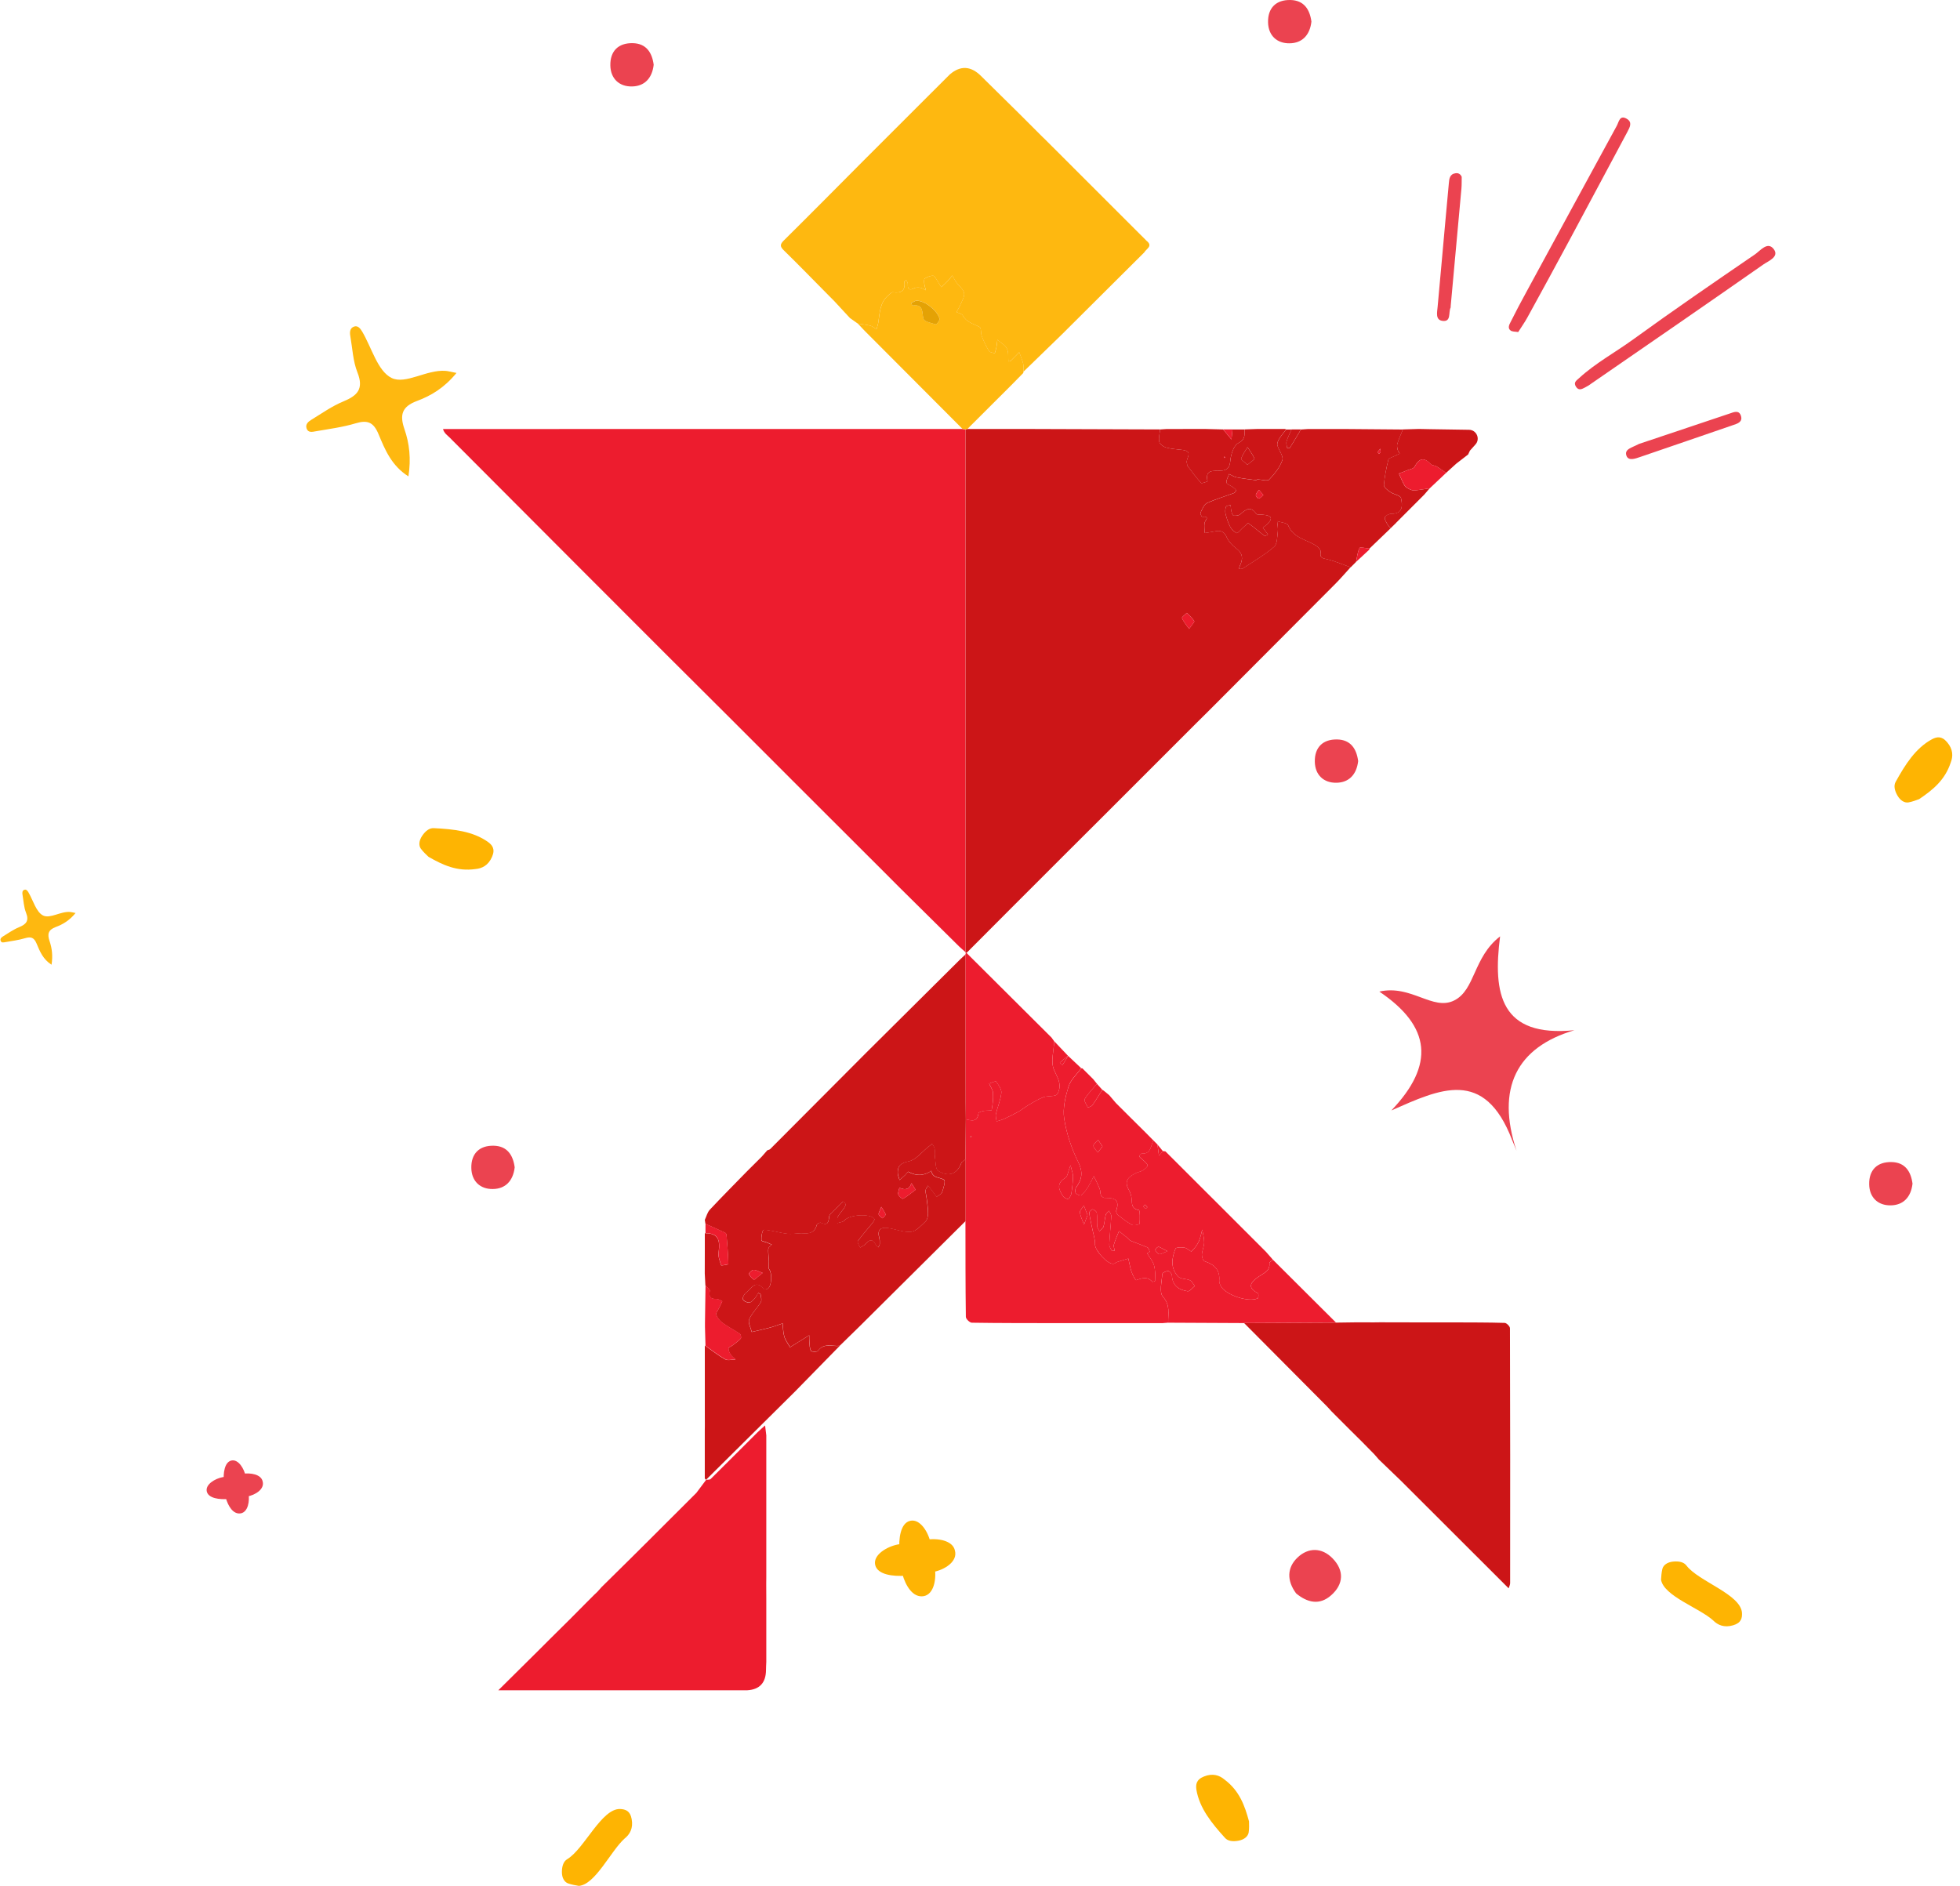 <svg width="239" height="230" viewBox="0 0 239 230" fill="none" xmlns="http://www.w3.org/2000/svg">
<g clip-path="url(#clip0_1174_48799)">
<path d="M184.386 139.036C180.987 130.17 175.555 132.833 169.66 135.429C174.969 129.868 174.506 125.184 168.192 120.932C172.083 120.055 174.702 123.311 177.311 122.02C179.909 120.736 179.622 116.743 182.919 114.199C182.02 121.206 182.957 126.542 191.981 125.644C184.924 127.721 182.406 132.724 184.924 140.344L184.386 139.032V139.036Z" fill="#EB4350"/>
<path d="M62.761 142.365C62.571 144.025 61.623 144.993 60.099 145.011C58.561 145.035 57.504 144.067 57.473 142.45C57.437 140.688 58.459 139.692 60.204 139.73C61.844 139.766 62.56 140.867 62.761 142.365Z" fill="#EB4350"/>
<path d="M159.913 2.636C159.723 4.296 158.775 5.264 157.251 5.281C155.713 5.306 154.657 4.338 154.625 2.72C154.59 0.959 155.612 -0.037 157.357 0.001C158.996 0.036 159.713 1.138 159.913 2.636Z" fill="#EB4350"/>
<path d="M165.612 92.818C165.425 94.477 164.474 95.446 162.953 95.463C161.416 95.488 160.359 94.519 160.327 92.902C160.292 91.141 161.314 90.144 163.059 90.183C164.699 90.218 165.415 91.32 165.612 92.818Z" fill="#EB4350"/>
<path d="M233.21 144.358C233.024 146.018 232.072 146.986 230.549 147.003C229.011 147.028 227.954 146.06 227.926 144.442C227.891 142.681 228.912 141.685 230.657 141.723C232.297 141.758 233.013 142.86 233.21 144.358Z" fill="#EB4350"/>
<path d="M109.679 189.172C109.566 187.705 109.777 185.744 110.999 185.474C112.221 185.203 113.232 186.905 113.492 188.249C113.738 189.729 113.232 190.74 112.01 190.996C110.788 191.266 109.939 190.515 109.689 189.161L109.675 189.172H109.679Z" fill="#FEB404"/>
<path d="M110.036 191.996C109.923 190.529 110.295 189.505 111.517 189.249C112.739 188.978 113.589 189.729 113.972 191.098C114.218 192.578 113.887 194.403 112.666 194.659C111.31 194.918 110.422 193.364 110.039 191.996H110.036Z" fill="#FEB404"/>
<path d="M113.774 191.722C112.306 191.835 111.281 191.463 111.024 190.242C110.754 189.021 111.505 188.172 112.875 187.789C114.357 187.544 116.182 187.877 116.439 189.094C116.821 190.463 115.133 191.473 113.774 191.719V191.722Z" fill="#FEB404"/>
<path d="M110.419 192.168C108.951 192.28 106.988 192.07 106.718 190.849C106.448 189.628 108.147 188.618 109.495 188.358C110.974 188.112 111.988 188.618 112.245 189.839C112.529 190.923 111.774 191.775 110.408 192.158L110.422 192.172L110.419 192.168Z" fill="#FEB404"/>
<path d="M234.004 97.467C233.653 97.593 233.186 97.779 232.705 97.863C232.252 97.933 231.736 97.656 231.374 97.028C231.013 96.4 230.9 95.811 231.153 95.355C232.322 93.239 233.586 91.236 235.588 90.155C236.153 89.864 236.754 89.72 237.424 90.513C238.169 91.376 238.165 92.246 237.87 92.993C237.168 95.141 235.679 96.341 234.004 97.47V97.467Z" fill="#FEB402"/>
<path d="M158.051 194.333C156.893 192.768 156.931 191.182 158.216 189.958C159.512 188.716 161.183 188.702 162.497 190.06C163.929 191.533 163.848 193.2 162.328 194.55C160.902 195.82 159.414 195.452 158.051 194.333Z" fill="#EB4350"/>
<path d="M152.304 222.138C152.311 222.51 152.336 223.011 152.259 223.495C152.178 223.948 151.75 224.348 151.037 224.485C150.324 224.622 149.727 224.541 149.38 224.151C147.754 222.362 146.265 220.52 145.889 218.278C145.798 217.65 145.854 217.033 146.823 216.654C147.884 216.229 148.705 216.514 149.316 217.033C151.125 218.391 151.778 220.187 152.304 222.138Z" fill="#FEB402"/>
<path d="M70.572 229.997C70.207 229.93 69.708 229.856 69.248 229.688C68.82 229.519 68.511 229.021 68.518 228.299C68.521 227.576 68.718 227.007 69.167 226.741C71.242 225.499 73.342 220.552 75.618 220.622C76.253 220.654 76.846 220.832 77.025 221.853C77.236 222.976 76.794 223.723 76.165 224.222C74.48 225.727 72.587 229.863 70.572 230V229.997Z" fill="#FEB402"/>
<path d="M202.544 192.67C202.572 192.301 202.593 191.796 202.712 191.322C202.832 190.88 203.299 190.519 204.019 190.449C204.738 190.375 205.325 190.512 205.641 190.929C207.098 192.859 212.242 194.42 212.414 196.687C212.449 197.322 212.337 197.929 211.336 198.217C210.244 198.543 209.451 198.185 208.889 197.613C207.214 196.097 202.895 194.659 202.547 192.67H202.544Z" fill="#FEB402"/>
<path d="M52.244 104.491C51.977 104.231 51.605 103.895 51.313 103.498C51.05 103.123 51.071 102.537 51.478 101.937C51.882 101.337 52.363 100.972 52.886 101C55.302 101.116 57.658 101.368 59.512 102.688C60.021 103.067 60.418 103.544 60 104.494C59.551 105.544 58.768 105.922 57.967 105.989C55.727 106.305 53.996 105.498 52.244 104.491Z" fill="#FEB402"/>
<path d="M9.217 111.347C8.462 112.269 7.655 112.739 6.805 113.055C5.885 113.399 5.748 113.904 6.043 114.774C6.345 115.652 6.454 116.578 6.285 117.655C5.249 117.002 4.856 116.023 4.466 115.087C4.164 114.357 3.799 114.199 3.072 114.417C2.279 114.655 1.447 114.76 0.629 114.904C0.432 114.939 0.165 115.013 0.074 114.722C-0.007 114.459 0.197 114.304 0.376 114.195C1.011 113.806 1.633 113.364 2.318 113.083C3.178 112.729 3.578 112.322 3.174 111.312C2.9 110.627 2.872 109.838 2.742 109.098C2.704 108.87 2.714 108.617 2.95 108.526C3.188 108.428 3.346 108.624 3.462 108.82C4.042 109.803 4.407 111.234 5.253 111.652C6.106 112.073 7.384 111.133 8.543 111.22C8.701 111.231 8.856 111.28 9.214 111.35L9.217 111.347Z" fill="#FEB810"/>
<path d="M27.289 180.717C27.212 179.689 27.36 178.317 28.216 178.124C29.073 177.935 29.782 179.127 29.962 180.068C30.134 181.106 29.779 181.811 28.926 181.994C28.069 182.183 27.472 181.657 27.3 180.706L27.289 180.713V180.717Z" fill="#EB4350"/>
<path d="M27.538 182.696C27.461 181.668 27.721 180.952 28.578 180.77C29.434 180.58 30.031 181.106 30.298 182.064C30.47 183.103 30.238 184.38 29.382 184.562C28.43 184.745 27.809 183.653 27.538 182.696Z" fill="#EB4350"/>
<path d="M30.158 182.506C29.13 182.583 28.413 182.324 28.231 181.471C28.041 180.615 28.568 180.018 29.526 179.752C30.566 179.58 31.844 179.811 32.026 180.668C32.293 181.625 31.11 182.334 30.158 182.509V182.506Z" fill="#EB4350"/>
<path d="M27.809 182.818C26.78 182.895 25.407 182.748 25.214 181.892C25.025 181.036 26.219 180.327 27.16 180.148C28.195 179.976 28.905 180.331 29.087 181.183C29.287 181.944 28.761 182.541 27.799 182.807L27.806 182.818H27.809Z" fill="#EB4350"/>
<path d="M185.116 40.496C184.758 40.433 184.4 40.468 184.189 40.3C183.821 40.023 184.031 39.594 184.189 39.296C184.818 38.033 185.478 36.788 186.156 35.549C189.814 28.816 193.47 22.084 197.146 15.347C197.406 14.877 197.49 13.979 198.361 14.484C199.073 14.895 198.757 15.491 198.448 16.07C196.092 20.452 193.771 24.848 191.412 29.223C189.698 32.413 187.971 35.584 186.229 38.752C185.906 39.338 185.513 39.886 185.127 40.496H185.116Z" fill="#EB4350"/>
<path d="M193.783 46.962C193.829 46.938 193.572 47.102 193.295 47.246C192.912 47.443 192.505 47.688 192.171 47.159C191.845 46.639 192.21 46.425 192.551 46.117C194.559 44.275 196.957 42.983 199.148 41.394C204.029 37.854 208.997 34.444 213.98 31.037C214.64 30.588 215.539 29.385 216.29 30.385C216.996 31.325 215.63 31.83 215.023 32.255C208.067 37.121 201.072 41.931 193.79 46.955H193.783V46.962Z" fill="#EB4350"/>
<path d="M178.238 21.572C178.228 22.052 178.249 22.543 178.203 23.02C177.775 27.799 177.336 32.571 176.894 37.346C176.894 37.405 176.904 37.475 176.88 37.528C176.599 38.111 176.999 39.307 175.861 39.128C175.005 38.991 175.247 38.072 175.303 37.409C175.472 35.511 175.651 33.62 175.819 31.722C176.104 28.602 176.374 25.48 176.669 22.364C176.718 21.814 176.767 21.217 177.508 21.126C177.845 21.084 178.101 21.238 178.238 21.568H178.231L178.238 21.572Z" fill="#EB4350"/>
<path d="M199.837 54.148C203.334 52.972 207.119 51.702 210.908 50.436C211.413 50.267 212.07 49.952 212.298 50.748C212.512 51.481 211.835 51.674 211.329 51.843C207.551 53.155 203.762 54.435 199.984 55.737C199.391 55.944 198.573 56.235 198.334 55.597C198.025 54.758 198.998 54.607 199.84 54.148H199.837Z" fill="#EB4350"/>
<path d="M68.192 52.32C74.625 52.32 81.057 52.32 87.49 52.32C87.764 52.32 88.038 52.32 88.308 52.32C88.417 52.32 88.526 52.32 88.635 52.32C89.453 52.32 90.271 52.32 91.085 52.32C91.63 52.32 92.177 52.32 92.722 52.32C94.846 52.32 96.974 52.32 99.098 52.32C99.263 52.32 99.425 52.32 99.59 52.32C100.243 52.32 100.896 52.32 101.552 52.32C106.826 52.32 112.097 52.32 117.371 52.32C117.49 52.334 117.613 52.352 117.732 52.366C117.732 73.617 117.732 94.871 117.736 116.122C117.476 115.89 117.202 115.673 116.953 115.427C114.541 113.045 112.132 110.656 109.72 108.27C109.003 107.554 108.29 106.835 107.574 106.119C103.922 102.47 100.267 98.825 96.616 95.176C95.043 93.601 93.469 92.026 91.896 90.45C90.748 89.303 89.597 88.152 88.448 87.005C85.987 84.553 83.522 82.097 81.061 79.644C77.476 76.058 73.891 72.469 70.309 68.884C65.144 63.702 59.979 58.516 54.807 53.341C54.526 53.06 54.175 52.85 54.02 52.327H67.704C67.869 52.327 68.03 52.327 68.195 52.327L68.192 52.32Z" fill="#ED1C2E"/>
<path d="M127.213 16.779C128.021 17.586 128.828 18.389 129.636 19.196C130.071 19.631 130.507 20.07 130.942 20.505C133.899 23.459 136.852 26.41 139.808 29.364C140.633 30.02 139.77 30.343 139.527 30.785C136.413 33.886 133.295 36.991 130.18 40.093C129.963 40.31 129.745 40.528 129.527 40.745C127.947 42.279 126.371 43.808 124.791 45.342C124.787 45.015 124.84 44.675 124.766 44.366C124.65 43.886 124.45 43.429 124.285 42.963C123.934 43.317 123.586 43.672 123.232 44.022C123.2 44.05 123.137 44.047 122.958 44.089C122.909 43.542 123 42.945 122.775 42.507C122.55 42.068 122.017 41.791 121.616 41.44C121.581 41.742 121.557 42.047 121.5 42.345C121.451 42.598 121.367 42.844 121.297 43.093C121.055 43.005 120.7 42.987 120.595 42.816C120.25 42.251 119.963 41.644 119.72 41.026C119.573 40.654 119.675 40.002 119.45 39.882C118.709 39.486 117.852 39.321 117.396 38.472C117.28 38.258 116.89 38.195 116.627 38.062C116.788 37.767 116.974 37.483 117.101 37.174C117.294 36.7 117.645 36.17 117.557 35.735C117.463 35.262 116.936 34.883 116.62 34.444C116.43 34.181 116.286 33.883 116.121 33.602C115.911 33.851 115.714 34.111 115.489 34.346C115.264 34.585 115.012 34.799 114.769 35.023C114.615 34.767 114.471 34.504 114.302 34.258C114.144 34.027 113.972 33.637 113.793 33.63C113.453 33.616 113.073 33.781 112.768 33.967C112.659 34.034 112.68 34.374 112.701 34.585C112.733 34.862 112.828 35.132 112.894 35.402C112.666 35.293 112.445 35.139 112.203 35.09C111.978 35.044 111.694 35.048 111.497 35.146C110.861 35.476 110.665 35.265 110.693 34.613C110.7 34.462 110.563 34.304 110.493 34.15C110.415 34.22 110.268 34.297 110.275 34.353C110.419 35.458 109.899 35.795 108.87 35.644C108.716 35.623 108.512 35.865 108.347 35.998C107.294 36.848 107.283 38.09 107.104 39.272C107.059 39.577 106.953 39.872 106.873 40.17C106.634 40.019 106.413 39.798 106.149 39.728C105.647 39.595 105.12 39.549 104.601 39.465C104.281 39.24 103.962 39.012 103.642 38.788C102.996 38.09 102.347 37.388 101.701 36.69C101.483 36.469 101.262 36.251 101.044 36.03C99.229 34.195 97.431 32.346 95.587 30.539C95.11 30.073 95.082 29.82 95.573 29.332C98.856 26.084 102.104 22.796 105.363 19.523C107.477 17.411 109.59 15.299 111.704 13.186C111.925 12.965 112.143 12.748 112.364 12.527C113.073 11.818 113.779 11.113 114.489 10.404C114.934 9.959 115.38 9.516 115.826 9.071C117.118 7.965 118.387 8.032 119.632 9.274C121.17 10.804 122.719 12.32 124.264 13.842C125.071 14.649 125.876 15.453 126.683 16.26C126.859 16.435 127.031 16.611 127.206 16.782L127.213 16.779Z" fill="#FEB810"/>
<path d="M117.74 116.115C117.74 94.864 117.74 73.609 117.736 52.358C117.813 52.344 117.887 52.33 117.964 52.316C119.636 52.316 121.311 52.316 122.982 52.316C123.474 52.316 123.969 52.316 124.46 52.316C130.127 52.334 135.798 52.352 141.465 52.373C141.416 52.881 141.255 53.418 141.363 53.888C141.43 54.179 141.883 54.495 142.224 54.586C142.88 54.765 143.576 54.79 144.253 54.881C145.591 55.064 144.524 55.972 144.734 56.495C144.773 56.593 144.741 56.734 144.797 56.807C145.335 57.52 145.865 58.242 146.462 58.898C146.55 58.997 147.248 58.709 147.248 58.695C146.918 57.26 147.933 57.435 148.769 57.407C149.545 57.383 149.941 57.137 150.022 56.211C150.089 55.435 150.433 54.323 150.998 54.036C151.887 53.583 151.753 53.029 151.767 52.369C152.312 52.352 152.856 52.334 153.4 52.316C153.892 52.316 154.383 52.316 154.875 52.316C155.201 52.316 155.528 52.316 155.851 52.316C156.125 52.316 156.399 52.316 156.673 52.316L156.834 52.369C156.546 52.748 156.23 53.109 155.981 53.513C155.84 53.741 155.7 54.074 155.763 54.306C155.932 54.93 156.532 55.635 156.371 56.102C156.065 56.986 155.422 57.797 154.759 58.484C154.538 58.712 153.835 58.477 153.354 58.463C153.281 58.463 153.203 58.565 153.137 58.554C152.35 58.453 151.564 58.361 150.788 58.211C150.472 58.148 150.18 57.947 149.878 57.807C149.755 58.154 149.513 58.516 149.555 58.842C149.58 59.046 150.036 59.193 150.289 59.376C150.447 59.491 150.623 59.607 150.724 59.768C150.756 59.818 150.595 60.074 150.475 60.119C149.373 60.537 148.231 60.86 147.168 61.358C146.802 61.53 146.599 62.098 146.388 62.519C146.332 62.631 146.528 63.024 146.588 63.021C147.613 62.94 146.946 63.417 146.883 63.768C146.813 64.165 146.89 64.586 146.904 64.996C147.206 64.951 147.512 64.919 147.81 64.856C148.523 64.712 149.162 64.558 149.566 65.484C149.804 66.031 150.278 66.529 150.767 66.898C151.567 67.501 151.585 68.164 151.198 68.968C151.135 69.097 151.114 69.245 151.076 69.385C151.23 69.371 151.423 69.406 151.536 69.329C152.831 68.473 154.187 67.687 155.359 66.684C155.76 66.34 155.731 65.452 155.816 64.803C155.868 64.396 155.763 63.968 155.728 63.551C156.191 63.712 156.946 63.754 157.069 64.052C157.708 65.631 159.302 65.782 160.475 66.547C160.735 66.715 161.086 67.098 161.044 67.308C160.883 68.098 161.318 68.076 161.88 68.213C162.838 68.448 163.755 68.852 164.689 69.182C164.067 69.859 163.47 70.561 162.824 71.21C157.926 76.135 153.017 81.051 148.112 85.97C147.729 86.352 147.343 86.738 146.96 87.121C146.578 87.499 146.195 87.878 145.812 88.257C142.062 92.008 138.316 95.755 134.566 99.506C132.919 101.148 131.269 102.793 129.622 104.435C128.965 105.091 128.312 105.747 127.655 106.403C127.276 106.782 126.901 107.161 126.521 107.54C125.605 108.456 124.688 109.371 123.769 110.287C121.799 112.262 119.829 114.241 117.859 116.216C117.827 116.224 117.796 116.22 117.764 116.216C117.726 116.188 117.712 116.15 117.729 116.104L117.74 116.115ZM152.108 56.684C152.505 56.344 153.007 56.025 152.968 55.93C152.761 55.432 152.417 54.993 152.122 54.534C151.848 54.997 151.518 55.439 151.342 55.937C151.3 56.056 151.764 56.358 152.111 56.684H152.108ZM144.994 76.7C145.331 76.206 145.686 75.851 145.623 75.746C145.394 75.367 145.026 75.073 144.713 74.746C144.506 74.96 144.092 75.251 144.134 75.374C144.278 75.774 144.594 76.115 144.994 76.7Z" fill="#CC1517"/>
<path d="M164.692 69.192C163.758 68.859 162.841 68.455 161.883 68.224C161.324 68.087 160.889 68.105 161.047 67.319C161.089 67.108 160.738 66.726 160.478 66.557C159.302 65.789 157.711 65.642 157.072 64.063C156.953 63.765 156.194 63.722 155.731 63.561C155.766 63.979 155.871 64.407 155.819 64.814C155.734 65.463 155.762 66.354 155.362 66.694C154.189 67.698 152.834 68.484 151.538 69.34C151.422 69.417 151.233 69.378 151.078 69.396C151.117 69.255 151.138 69.105 151.201 68.978C151.587 68.175 151.57 67.512 150.769 66.908C150.285 66.543 149.807 66.042 149.569 65.494C149.165 64.568 148.526 64.722 147.813 64.866C147.514 64.926 147.209 64.961 146.907 65.007C146.893 64.596 146.812 64.175 146.886 63.779C146.949 63.428 147.616 62.951 146.591 63.031C146.531 63.035 146.335 62.642 146.391 62.53C146.602 62.109 146.802 61.54 147.17 61.368C148.231 60.87 149.375 60.544 150.478 60.13C150.594 60.084 150.755 59.828 150.727 59.779C150.625 59.621 150.45 59.502 150.292 59.386C150.039 59.204 149.583 59.056 149.558 58.853C149.516 58.526 149.758 58.165 149.881 57.818C150.183 57.955 150.471 58.158 150.79 58.221C151.566 58.372 152.356 58.463 153.139 58.565C153.206 58.575 153.287 58.47 153.357 58.474C153.838 58.484 154.54 58.723 154.762 58.495C155.422 57.804 156.068 56.997 156.373 56.113C156.535 55.642 155.934 54.937 155.766 54.316C155.703 54.085 155.843 53.755 155.984 53.523C156.229 53.12 156.549 52.758 156.837 52.38C157.055 52.38 157.272 52.38 157.49 52.38C157.283 52.853 157.04 53.316 156.889 53.807C156.816 54.05 156.897 54.344 156.942 54.607C156.949 54.642 157.241 54.692 157.265 54.653C157.736 53.902 158.182 53.141 158.635 52.383C158.908 52.365 159.182 52.348 159.453 52.327C160.759 52.327 162.069 52.327 163.375 52.327C163.701 52.327 164.028 52.327 164.354 52.327C166.591 52.344 168.824 52.362 171.061 52.383C170.836 52.955 170.587 53.516 170.394 54.099C170.324 54.309 170.359 54.576 170.411 54.8C170.453 54.986 170.587 55.151 170.678 55.327C170.475 55.425 170.264 55.516 170.064 55.621C169.797 55.762 169.347 55.867 169.298 56.067C169.045 57.081 168.835 58.116 168.754 59.158C168.733 59.425 169.196 59.789 169.512 60.007C169.937 60.302 170.762 60.425 170.836 60.747C171.033 61.628 171.114 62.677 169.642 62.67C169.372 62.67 168.961 62.88 168.873 63.094C168.793 63.301 169.024 63.656 169.165 63.922C169.263 64.108 169.439 64.256 169.583 64.417C168.715 65.249 167.852 66.08 166.984 66.912C166.567 66.873 165.85 66.687 165.784 66.824C165.527 67.336 165.482 67.954 165.355 68.533L164.692 69.196V69.192ZM152.174 63.786C152.476 64.003 152.683 64.144 152.873 64.294C153.322 64.649 153.754 65.024 154.217 65.357C154.277 65.4 154.477 65.245 154.611 65.182C154.523 65.066 154.435 64.951 154.347 64.835C154.228 64.677 154.109 64.519 153.989 64.361C155.717 63.066 154.927 62.761 153.361 62.747C153.29 62.747 153.199 62.684 153.157 62.624C152.462 61.642 151.879 62.168 151.24 62.719C151.05 62.88 150.696 62.912 150.429 62.891C150.323 62.88 150.208 62.572 150.158 62.382C150.092 62.126 150.088 61.852 150.057 61.586C149.86 61.653 149.537 61.673 149.495 61.793C149.4 62.074 149.372 62.414 149.446 62.698C149.583 63.235 149.758 63.775 150.018 64.263C150.183 64.575 150.495 64.859 150.812 65.014C150.91 65.063 151.236 64.656 151.458 64.452C151.679 64.249 151.893 64.045 152.174 63.786ZM154.056 60.368C153.821 60.098 153.666 59.919 153.512 59.74C153.375 59.947 153.168 60.144 153.132 60.368C153.111 60.498 153.354 60.793 153.487 60.8C153.638 60.807 153.803 60.575 154.056 60.368ZM168.305 54.723C168.14 54.941 168.041 55.028 168.006 55.137C167.989 55.19 168.097 55.281 168.15 55.358C168.217 55.281 168.308 55.214 168.347 55.123C168.375 55.053 168.333 54.955 168.308 54.723H168.305Z" fill="#CC1517"/>
<path d="M144.243 52.316H146.859C147.621 52.334 148.386 52.355 149.148 52.373C149.485 52.783 149.826 53.19 150.163 53.6C150.205 53.19 150.251 52.783 150.293 52.373C150.784 52.373 151.276 52.373 151.764 52.373C151.75 53.032 151.88 53.587 150.995 54.039C150.43 54.327 150.086 55.439 150.019 56.214C149.938 57.141 149.541 57.386 148.765 57.411C147.926 57.439 146.915 57.263 147.245 58.698C147.245 58.712 146.55 59 146.459 58.902C145.858 58.246 145.331 57.52 144.794 56.811C144.738 56.734 144.77 56.593 144.731 56.498C144.52 55.976 145.584 55.067 144.25 54.885C143.572 54.793 142.874 54.765 142.22 54.59C141.883 54.499 141.43 54.183 141.36 53.892C141.251 53.418 141.413 52.885 141.462 52.376C141.736 52.358 142.006 52.341 142.28 52.323C142.607 52.323 142.933 52.323 143.26 52.323C143.586 52.323 143.916 52.323 144.243 52.323V52.316ZM149.408 55.748C149.362 55.73 149.32 55.709 149.278 55.699C149.268 55.699 149.232 55.744 149.239 55.755C149.261 55.79 149.296 55.821 149.324 55.856C149.352 55.821 149.38 55.786 149.411 55.748H149.408Z" fill="#CC1517"/>
<path d="M158.634 52.373C158.181 53.13 157.732 53.895 157.265 54.642C157.24 54.681 156.949 54.632 156.942 54.597C156.896 54.334 156.815 54.039 156.889 53.797C157.04 53.306 157.286 52.843 157.49 52.369C157.872 52.369 158.252 52.369 158.634 52.369V52.373Z" fill="#CC1517"/>
<path d="M150.296 52.372C150.254 52.783 150.208 53.19 150.166 53.6C149.829 53.19 149.488 52.783 149.151 52.372C149.534 52.372 149.913 52.372 150.296 52.372Z" fill="#ED1C2E"/>
<path d="M171.858 161.276C173.284 161.276 174.709 161.276 176.138 161.276C176.521 161.276 176.9 161.276 177.283 161.276C179.351 161.287 181.419 161.276 183.484 161.339C183.712 161.346 184.123 161.76 184.123 161.988C184.155 172.349 184.155 182.709 184.144 193.073C184.144 193.284 184.025 193.498 183.961 193.708C179.586 189.34 175.211 184.969 170.84 180.601C169.941 179.734 169.039 178.871 168.14 178.004C167.954 177.79 167.768 177.576 167.581 177.362L166.089 175.843C165.612 175.37 165.138 174.899 164.66 174.426C163.898 173.661 163.133 172.9 162.371 172.135C162.171 171.917 161.977 171.689 161.767 171.479C158.414 168.104 155.06 164.732 151.707 161.36C155.443 161.343 159.179 161.322 162.911 161.304C163.666 161.294 164.418 161.283 165.173 161.273C165.503 161.273 165.829 161.273 166.159 161.269C166.595 161.269 167.03 161.273 167.466 161.276C167.739 161.273 168.013 161.269 168.287 161.266H168.779C168.94 161.269 169.105 161.273 169.267 161.273C169.867 161.273 170.468 161.273 171.072 161.273C171.237 161.273 171.402 161.273 171.57 161.269C171.669 161.269 171.763 161.269 171.862 161.273L171.858 161.276Z" fill="#CC1517"/>
<path d="M141.787 161.367C137.317 161.367 132.848 161.367 128.378 161.367C125.084 161.36 121.791 161.367 118.501 161.315C118.244 161.311 117.777 160.855 117.774 160.603C117.721 156.715 117.732 152.824 117.725 148.937C117.725 146.425 117.725 143.916 117.725 141.404C117.742 139.769 117.756 138.134 117.774 136.499C118.497 136.689 119.189 136.857 119.319 135.755C119.333 135.636 119.73 135.527 119.961 135.482C120.288 135.419 120.902 135.468 120.92 135.38C121.05 134.699 121.131 133.991 121.088 133.299C121.064 132.907 120.779 132.528 120.611 132.145C120.902 132.054 121.404 131.815 121.457 131.889C121.749 132.31 122.145 132.826 122.103 133.271C122.019 134.149 121.64 134.991 121.44 135.861C121.376 136.138 121.492 136.457 121.524 136.759C121.826 136.661 122.138 136.594 122.423 136.461C123.03 136.18 123.631 135.889 124.213 135.559C124.628 135.327 124.996 135.008 125.407 134.766C126.001 134.422 126.591 134.047 127.23 133.812C127.704 133.636 128.283 133.745 128.753 133.566C128.975 133.482 129.133 133.029 129.182 132.724C129.315 131.854 128.817 131.191 128.508 130.426C128.111 129.451 128.501 128.153 128.553 126.991C129.112 127.581 129.67 128.17 130.228 128.759C129.898 129.037 129.565 129.317 129.235 129.595C129.34 129.693 129.449 129.794 129.554 129.893C129.775 129.545 129.993 129.198 130.214 128.847C130.228 128.826 130.232 128.798 130.242 128.77C130.776 129.272 131.31 129.773 131.843 130.275C131.31 131.012 130.548 131.682 130.295 132.507C129.909 133.763 129.568 135.177 129.765 136.436C130.046 138.236 130.65 140.046 131.461 141.681C132.068 142.906 131.966 143.783 131.236 144.783C131.11 144.958 131.06 145.337 131.166 145.495C131.285 145.674 131.742 145.856 131.836 145.776C132.166 145.502 132.433 145.134 132.665 144.769C132.935 144.341 133.143 143.878 133.378 143.428C133.62 143.944 133.88 144.449 134.091 144.976C134.189 145.221 134.143 145.523 134.249 145.762C134.315 145.912 134.547 146.095 134.702 146.091C135.769 146.074 136.601 146.214 136.113 147.632C136.064 147.779 136.197 148.074 136.338 148.186C136.886 148.621 137.437 149.063 138.051 149.382C138.28 149.502 138.954 149.319 138.961 149.239C139.003 148.663 139.013 147.607 138.873 147.579C138.037 147.428 138.027 146.933 137.995 146.288C137.978 145.87 137.827 145.425 137.619 145.056C137.026 143.997 137.651 143.502 138.466 143.081C138.747 142.937 139.087 142.899 139.35 142.73C139.596 142.576 139.979 142.25 139.937 142.116C139.842 141.832 139.519 141.622 139.284 141.383C139.164 141.26 138.971 141.166 138.933 141.025C138.908 140.941 139.119 140.681 139.214 140.688C140.376 140.751 140.298 139.731 140.646 139.088C140.811 139.253 140.973 139.415 141.138 139.58C141.201 140.039 141.261 140.495 141.324 140.955C141.482 140.766 141.64 140.573 141.798 140.383C141.903 140.394 142.008 140.408 142.11 140.418C143.799 142.106 145.492 143.797 147.181 145.484C147.454 145.755 147.725 146.028 147.999 146.298C150.123 148.425 152.251 150.547 154.375 152.673C154.66 152.996 154.944 153.319 155.225 153.642C155.07 153.779 154.779 153.926 154.789 154.049C154.87 155.006 154.185 155.206 153.546 155.652C152.928 156.084 151.71 156.898 153.392 157.712C153.473 157.75 153.466 158.287 153.371 158.336C152.289 158.876 149.47 157.943 148.88 156.869C148.764 156.662 148.648 156.406 148.669 156.182C148.782 154.845 148.048 154.207 146.886 153.817C146.696 153.754 146.541 153.28 146.556 153.003C146.58 152.508 146.826 152.024 146.833 151.533C146.843 151.01 146.682 150.484 146.598 149.958C146.461 150.449 146.383 150.972 146.166 151.428C145.955 151.87 145.639 152.284 145.284 152.617C145.218 152.68 144.765 152.217 144.459 152.168C144.087 152.108 143.406 152.112 143.336 152.28C142.858 153.452 142.707 154.698 143.68 155.698C143.982 156.01 144.652 155.933 145.102 156.143C145.351 156.259 145.495 156.599 145.688 156.841C145.397 157.066 145.074 157.515 144.821 157.476C143.736 157.315 142.939 156.778 142.9 155.515C142.893 155.329 142.598 155.006 142.437 155.01C142.188 155.01 141.735 155.224 141.728 155.368C141.671 156.312 141.324 157.606 141.801 158.14C142.739 159.192 142.419 160.227 142.44 161.311C142.223 161.329 142.001 161.346 141.784 161.364L141.787 161.367ZM139.884 152.856C139.993 152.789 140.102 152.726 140.207 152.659C140.112 152.477 140.067 152.196 139.919 152.133C139.252 151.835 138.55 151.61 137.876 151.323C137.693 151.245 137.57 151.042 137.405 150.909C137.089 150.649 136.763 150.4 136.443 150.147C136.232 150.695 135.987 151.231 135.822 151.796C135.758 152.01 135.888 152.277 135.927 152.519C135.804 152.53 135.597 152.589 135.572 152.547C135.439 152.298 135.246 152.024 135.26 151.765C135.312 150.617 135.446 149.474 135.506 148.326C135.516 148.109 135.334 147.884 135.239 147.663C135.098 147.828 134.877 147.975 134.828 148.165C134.702 148.632 134.695 149.133 134.558 149.596C134.494 149.81 134.242 149.968 134.073 150.151C133.971 149.954 133.799 149.761 133.785 149.558C133.743 149.018 133.81 148.467 133.743 147.93C133.722 147.754 133.441 147.533 133.244 147.491C133.128 147.467 132.802 147.772 132.816 147.898C132.907 148.596 133.079 149.281 133.216 149.972C133.336 150.572 133.546 151.179 133.525 151.775C133.501 152.487 135.063 154.235 135.787 154.129C135.934 154.108 136.06 153.964 136.208 153.915C136.664 153.764 137.128 153.631 137.588 153.491C137.711 154.031 137.798 154.582 137.974 155.101C138.1 155.48 138.459 156.15 138.522 156.129C139.235 155.887 139.895 155.617 140.513 156.326C140.544 156.364 140.888 156.227 140.888 156.182C140.86 155.55 140.888 154.891 140.713 154.294C140.562 153.779 140.169 153.333 139.881 152.852L139.884 152.856ZM130.537 142.123C130.221 142.934 130.183 143.481 129.912 143.646C128.768 144.337 129.094 145.116 129.663 145.93C129.786 146.105 130.067 146.169 130.274 146.284C130.4 146.053 130.6 145.828 130.639 145.583C130.748 144.884 130.822 144.176 130.846 143.471C130.857 143.165 130.713 142.853 130.541 142.127L130.537 142.123ZM132.609 148.186C132.458 147.783 132.31 147.4 132.166 147.018C131.994 147.302 131.661 147.607 131.689 147.87C131.745 148.372 132.008 148.853 132.187 149.344C132.321 148.979 132.451 148.618 132.609 148.186ZM142.36 152.593C141.622 152.228 141.426 152.052 141.243 152.066C141.103 152.077 140.839 152.4 140.867 152.452C140.976 152.656 141.166 152.908 141.362 152.947C141.566 152.986 141.815 152.8 142.356 152.589L142.36 152.593ZM139.614 146.909C139.522 147.028 139.41 147.147 139.424 147.165C139.498 147.26 139.6 147.354 139.709 147.397C139.747 147.411 139.842 147.288 139.912 147.225C139.828 147.133 139.744 147.042 139.617 146.905L139.614 146.909ZM118.385 138.52C118.353 138.573 118.329 138.611 118.314 138.65C118.314 138.657 118.357 138.699 118.367 138.696C118.406 138.678 118.441 138.65 118.48 138.625C118.451 138.594 118.423 138.559 118.388 138.52H118.385Z" fill="#ED1C2E"/>
<path d="M93.441 175.075C93.441 175.454 93.441 175.833 93.441 176.212V182.587C93.441 184.109 93.441 185.636 93.441 187.158C93.441 187.702 93.441 188.249 93.441 188.793C93.441 189.067 93.441 189.344 93.441 189.618C93.441 190.109 93.441 190.597 93.441 191.088C93.441 191.523 93.441 191.961 93.441 192.396C93.441 192.61 93.438 192.828 93.434 193.042C93.434 193.154 93.434 193.267 93.434 193.375C93.434 193.863 93.438 194.351 93.441 194.835V196.319C93.441 196.915 93.441 197.515 93.441 198.112C93.441 199.634 93.441 201.161 93.441 202.683C93.43 203.006 93.406 203.325 93.406 203.648C93.399 205.232 92.626 206.064 91.088 206.146C90.815 206.146 90.541 206.146 90.267 206.146C81.489 206.146 72.714 206.146 63.936 206.146C63.718 206.146 63.501 206.146 63.283 206.146H60.762C62.535 204.388 64.136 202.803 65.734 201.217C65.79 201.161 65.843 201.108 65.899 201.052C66.334 200.617 66.769 200.182 67.205 199.747C67.956 199.003 68.708 198.259 69.459 197.515C70.126 196.842 70.793 196.172 71.46 195.498C71.787 195.172 72.114 194.845 72.44 194.516C72.577 194.386 72.714 194.256 72.847 194.13L72.868 194.105C73.041 193.916 73.209 193.723 73.381 193.533C73.448 193.467 73.515 193.403 73.581 193.337C74.673 192.26 75.765 191.182 76.857 190.105C77.609 189.358 78.36 188.611 79.112 187.863C81.046 185.93 82.984 183.997 84.919 182.064C85.316 181.534 85.713 181.004 86.109 180.475H86.088C86.281 180.447 86.545 180.489 86.657 180.376C88.564 178.496 90.449 176.594 92.349 174.703C92.651 174.401 92.978 174.131 93.293 173.847C93.343 174.258 93.395 174.672 93.445 175.082L93.441 175.075Z" fill="#ED1C2E"/>
<path d="M124.79 45.338C124.783 45.387 124.78 45.433 124.783 45.482C124.292 45.98 123.803 46.478 123.312 46.98C121.528 48.759 119.744 50.541 117.961 52.32C117.883 52.334 117.81 52.348 117.732 52.362C117.613 52.348 117.49 52.331 117.371 52.317C113.393 48.328 109.414 44.338 105.44 40.349C105.155 40.062 104.885 39.756 104.607 39.462C105.124 39.546 105.65 39.591 106.156 39.725C106.416 39.795 106.637 40.016 106.879 40.167C106.956 39.868 107.065 39.574 107.111 39.269C107.29 38.086 107.301 36.844 108.354 35.995C108.522 35.858 108.723 35.616 108.877 35.641C109.906 35.792 110.426 35.455 110.282 34.35C110.275 34.294 110.422 34.213 110.499 34.146C110.57 34.301 110.706 34.458 110.699 34.609C110.668 35.265 110.864 35.472 111.504 35.143C111.7 35.041 111.985 35.041 112.209 35.087C112.452 35.136 112.669 35.29 112.901 35.399C112.834 35.125 112.739 34.858 112.708 34.581C112.683 34.371 112.662 34.03 112.775 33.964C113.08 33.778 113.456 33.613 113.8 33.627C113.979 33.634 114.151 34.027 114.309 34.255C114.478 34.504 114.622 34.764 114.776 35.02C115.018 34.795 115.268 34.581 115.496 34.343C115.721 34.108 115.917 33.848 116.128 33.599C116.293 33.88 116.437 34.178 116.626 34.441C116.942 34.88 117.469 35.258 117.564 35.732C117.652 36.167 117.301 36.697 117.107 37.17C116.981 37.479 116.795 37.763 116.633 38.058C116.897 38.191 117.287 38.255 117.402 38.469C117.859 39.318 118.716 39.483 119.457 39.879C119.685 40.002 119.579 40.654 119.727 41.023C119.969 41.64 120.257 42.247 120.601 42.812C120.707 42.984 121.061 43.002 121.303 43.089C121.374 42.84 121.458 42.595 121.507 42.342C121.563 42.044 121.584 41.739 121.623 41.437C122.023 41.784 122.557 42.065 122.782 42.503C123.006 42.942 122.915 43.538 122.964 44.086C123.143 44.044 123.207 44.051 123.238 44.019C123.593 43.668 123.94 43.314 124.292 42.959C124.457 43.426 124.657 43.886 124.773 44.363C124.846 44.672 124.794 45.012 124.797 45.338H124.79ZM111.655 36.679C111.63 36.693 111.363 36.827 111.1 36.96C111.159 37.065 111.233 37.265 111.279 37.258C112.68 37.062 112.381 38.083 112.61 38.883C112.711 39.23 113.568 39.395 114.112 39.549C114.2 39.574 114.597 39.09 114.562 38.89C114.418 38.051 112.841 36.578 111.658 36.676L111.655 36.679Z" fill="#FEB810"/>
<path d="M117.87 116.231C121.318 119.666 124.769 123.1 128.217 126.535C128.33 126.69 128.442 126.844 128.551 126.998C128.498 128.16 128.109 129.454 128.505 130.433C128.818 131.198 129.313 131.858 129.179 132.731C129.134 133.036 128.976 133.489 128.751 133.573C128.281 133.752 127.701 133.647 127.227 133.819C126.588 134.054 125.998 134.429 125.405 134.773C124.994 135.012 124.625 135.331 124.211 135.566C123.628 135.892 123.024 136.187 122.42 136.468C122.136 136.597 121.823 136.668 121.521 136.766C121.49 136.464 121.374 136.145 121.437 135.868C121.637 134.998 122.017 134.152 122.101 133.278C122.143 132.833 121.746 132.317 121.455 131.896C121.406 131.822 120.903 132.058 120.609 132.152C120.777 132.538 121.061 132.914 121.086 133.307C121.128 133.998 121.047 134.706 120.918 135.387C120.9 135.475 120.285 135.426 119.959 135.489C119.727 135.534 119.33 135.643 119.316 135.762C119.183 136.861 118.491 136.696 117.768 136.506C117.761 135.826 117.743 135.145 117.743 134.464C117.733 128.447 117.726 122.434 117.719 116.417C117.736 116.354 117.754 116.294 117.771 116.231C117.803 116.238 117.835 116.238 117.866 116.231H117.87Z" fill="#ED1C2E"/>
<path d="M152.108 56.688C151.763 56.361 151.296 56.063 151.339 55.941C151.514 55.442 151.844 55 152.118 54.537C152.413 54.997 152.757 55.435 152.964 55.934C153.003 56.028 152.501 56.351 152.104 56.688H152.108Z" fill="#CC1517"/>
<path d="M144.995 76.704C144.594 76.118 144.278 75.778 144.134 75.378C144.089 75.255 144.507 74.964 144.714 74.75C145.03 75.076 145.395 75.371 145.623 75.75C145.686 75.855 145.332 76.209 144.995 76.704Z" fill="#ED1C2E"/>
<path d="M170.243 63.765C170.022 63.979 169.804 64.196 169.583 64.41C169.443 64.245 169.264 64.101 169.165 63.912C169.025 63.645 168.793 63.291 168.874 63.084C168.958 62.87 169.373 62.656 169.643 62.659C171.114 62.666 171.033 61.617 170.837 60.737C170.763 60.41 169.941 60.288 169.513 59.996C169.201 59.779 168.734 59.414 168.755 59.147C168.835 58.109 169.046 57.074 169.299 56.056C169.348 55.856 169.794 55.751 170.064 55.611C170.264 55.506 170.475 55.414 170.679 55.316C170.587 55.141 170.454 54.976 170.412 54.79C170.363 54.562 170.328 54.299 170.394 54.088C170.584 53.506 170.833 52.941 171.061 52.373C171.715 52.355 172.368 52.334 173.024 52.316C173.488 52.327 173.948 52.337 174.411 52.344C175.983 52.367 177.556 52.392 179.128 52.416C180.077 52.43 180.546 53.579 179.875 54.25C179.664 54.488 179.45 54.723 179.239 54.962C179.165 55.116 179.095 55.274 179.022 55.428C178.54 55.8 178.059 56.172 177.578 56.544C177.164 56.919 176.75 57.298 176.332 57.674C175.939 57.404 175.556 57.116 175.145 56.87C174.941 56.748 174.622 56.772 174.478 56.618C173.642 55.73 173.049 55.87 172.487 56.923C172.354 57.172 171.869 57.239 171.539 57.376C171.223 57.509 170.9 57.628 170.577 57.755C170.798 58.239 170.991 58.737 171.255 59.197C171.371 59.397 171.62 59.54 171.837 59.649C172.038 59.751 172.287 59.832 172.501 59.81C173.116 59.754 173.723 59.642 174.334 59.554C174.109 59.814 173.888 60.074 173.663 60.333C172.519 61.477 171.374 62.621 170.233 63.765H170.243Z" fill="#CC1517"/>
<path d="M152.177 63.786C151.9 64.046 151.682 64.253 151.461 64.453C151.24 64.653 150.917 65.063 150.815 65.014C150.499 64.86 150.186 64.576 150.021 64.263C149.762 63.776 149.586 63.235 149.449 62.699C149.375 62.414 149.403 62.071 149.498 61.793C149.537 61.674 149.863 61.653 150.06 61.586C150.092 61.853 150.095 62.127 150.162 62.383C150.211 62.572 150.327 62.881 150.432 62.892C150.703 62.916 151.057 62.885 151.243 62.72C151.879 62.169 152.465 61.643 153.161 62.625C153.203 62.685 153.294 62.748 153.364 62.748C154.93 62.758 155.72 63.067 153.993 64.362C154.112 64.519 154.231 64.677 154.351 64.835C154.439 64.951 154.526 65.067 154.614 65.183C154.481 65.246 154.281 65.4 154.221 65.358C153.757 65.025 153.326 64.649 152.876 64.295C152.683 64.141 152.479 64.004 152.177 63.786Z" fill="#CC1517"/>
<path d="M166.985 66.905C166.982 66.947 166.975 66.989 166.971 67.031C166.434 67.529 165.897 68.027 165.359 68.526C165.486 67.947 165.528 67.329 165.788 66.817C165.854 66.68 166.571 66.866 166.989 66.905H166.985Z" fill="#ED1C2E"/>
<path d="M154.06 60.368C153.807 60.575 153.642 60.807 153.491 60.8C153.358 60.793 153.112 60.498 153.136 60.368C153.175 60.144 153.382 59.947 153.516 59.74C153.67 59.919 153.825 60.098 154.06 60.368Z" fill="#ED1C2E"/>
<path d="M168.305 54.723C168.333 54.955 168.372 55.053 168.344 55.123C168.309 55.215 168.214 55.281 168.147 55.358C168.095 55.285 167.989 55.19 168.003 55.137C168.038 55.029 168.14 54.941 168.302 54.723H168.305Z" fill="#ED1C2E"/>
<path d="M149.412 55.748C149.381 55.787 149.352 55.822 149.324 55.857C149.296 55.826 149.264 55.794 149.24 55.755C149.236 55.748 149.268 55.699 149.278 55.699C149.321 55.706 149.363 55.727 149.409 55.748H149.412Z" fill="#ED1C2E"/>
<path d="M151.711 161.36C148.621 161.346 145.534 161.329 142.445 161.315C142.424 160.231 142.743 159.196 141.806 158.143C141.332 157.61 141.676 156.315 141.732 155.371C141.739 155.227 142.195 155.013 142.441 155.013C142.603 155.013 142.898 155.336 142.905 155.519C142.943 156.782 143.74 157.322 144.825 157.48C145.078 157.518 145.401 157.069 145.692 156.845C145.499 156.606 145.355 156.266 145.106 156.147C144.657 155.936 143.986 156.013 143.684 155.701C142.711 154.701 142.862 153.459 143.34 152.284C143.41 152.112 144.088 152.108 144.464 152.172C144.766 152.221 145.222 152.68 145.289 152.621C145.643 152.284 145.959 151.873 146.17 151.431C146.384 150.975 146.465 150.456 146.602 149.961C146.686 150.487 146.844 151.014 146.837 151.536C146.83 152.028 146.584 152.512 146.56 153.007C146.546 153.28 146.704 153.757 146.89 153.821C148.052 154.21 148.786 154.849 148.674 156.185C148.656 156.41 148.772 156.666 148.884 156.873C149.474 157.947 152.29 158.88 153.375 158.339C153.47 158.29 153.48 157.754 153.396 157.715C151.714 156.897 152.933 156.087 153.551 155.655C154.186 155.213 154.874 155.01 154.794 154.052C154.783 153.929 155.078 153.782 155.229 153.645C157.789 156.196 160.352 158.75 162.912 161.301C159.176 161.318 155.44 161.339 151.707 161.357L151.711 161.36Z" fill="#ED1C2E"/>
<path d="M117.721 116.413C117.728 122.43 117.739 128.444 117.746 134.461C117.746 135.142 117.764 135.822 117.771 136.503C117.753 138.138 117.739 139.773 117.721 141.408C117.546 141.559 117.282 141.674 117.209 141.864C116.643 143.327 115.562 143.53 114.396 142.804C114.031 142.576 114.087 141.646 113.992 141.032C113.943 140.713 114.01 140.376 113.957 140.057C113.926 139.864 113.764 139.692 113.659 139.513C113.504 139.633 113.35 139.752 113.195 139.871C112.409 140.492 111.696 141.45 110.815 141.643C109.867 141.85 109.47 142.134 109.456 143.011C109.452 143.313 109.603 143.618 109.684 143.923C109.912 143.723 110.144 143.53 110.362 143.323C110.502 143.19 110.706 142.892 110.745 142.913C111.714 143.45 112.644 143.432 113.561 142.801C113.701 143.751 114.61 143.544 115.12 143.913C115.309 144.05 115.035 144.93 114.86 145.436C114.779 145.664 114.424 145.793 114.196 145.969C113.975 145.664 113.757 145.358 113.532 145.06C113.413 144.902 113.283 144.751 113.157 144.597C113.051 144.79 112.869 144.983 112.862 145.183C112.848 145.523 112.957 145.867 112.995 146.211C113.062 146.811 113.164 147.411 113.157 148.007C113.157 148.341 113.062 148.779 112.837 148.986C112.307 149.484 111.707 150.179 111.082 150.239C110.144 150.326 109.164 149.891 108.195 149.765C107.353 149.656 106.956 150.039 107.202 150.933C107.272 151.189 107.279 151.474 107.265 151.74C107.258 151.877 107.138 152.01 107.072 152.144C106.977 152.039 106.851 151.944 106.787 151.821C106.398 151.021 105.983 151.207 105.502 151.747C105.341 151.93 105.088 152.024 104.874 152.161C104.768 151.895 104.498 151.512 104.586 151.386C105.123 150.632 105.752 149.944 106.334 149.221C106.468 149.056 106.678 148.744 106.622 148.667C106.11 147.958 103.532 148.148 102.957 148.853C102.788 149.056 102.395 149.077 102.103 149.183C102.11 148.926 102.037 148.628 102.142 148.425C102.346 148.035 102.665 147.709 102.918 147.344C103.013 147.207 103.115 147.028 103.101 146.878C103.09 146.755 102.911 146.646 102.806 146.534C102.662 146.667 102.514 146.793 102.377 146.93C102.202 147.102 102.033 147.277 101.868 147.46C101.594 147.765 101.134 148.056 101.099 148.39C101.025 149.126 100.906 149.512 100.074 149.126C99.972 149.077 99.628 149.267 99.593 149.397C99.358 150.284 98.775 150.491 97.932 150.425C97.335 150.375 96.721 150.54 96.124 150.488C95.414 150.425 94.723 150.225 94.017 150.105C93.687 150.049 93.115 149.923 93.055 150.035C92.869 150.397 92.82 150.856 92.837 151.277C92.841 151.379 93.294 151.46 93.539 151.554C93.729 151.632 93.915 151.716 94.101 151.8C93.968 151.933 93.785 152.049 93.715 152.21C93.645 152.379 93.669 152.596 93.676 152.789C93.69 153.126 93.733 153.463 93.75 153.803C93.768 154.158 93.631 154.621 93.806 154.845C94.157 155.294 94.105 156.929 93.592 157.192C93.462 157.259 93.188 157.301 93.132 157.231C92.079 155.933 91.57 157.27 90.916 157.712C90.709 157.852 90.513 158.298 90.593 158.484C90.685 158.694 91.099 158.891 91.355 158.87C91.594 158.848 91.836 158.561 92.029 158.347C92.202 158.161 92.303 157.912 92.454 157.705C92.461 157.694 92.732 157.806 92.742 157.884C92.788 158.196 92.904 158.589 92.767 158.817C92.332 159.54 91.671 160.154 91.348 160.915C91.18 161.311 91.541 161.932 91.661 162.452C92.398 162.276 93.143 162.122 93.876 161.925C94.4 161.782 94.909 161.582 95.425 161.41C95.485 161.95 95.478 162.511 95.632 163.024C95.769 163.483 96.092 163.887 96.331 164.315C96.872 163.978 97.412 163.641 97.953 163.304C98.192 163.157 98.427 163.01 98.666 162.859C98.673 163.118 98.662 163.378 98.687 163.638C98.725 164.02 98.708 164.445 98.883 164.757C98.957 164.887 99.635 164.904 99.74 164.757C100.464 163.736 101.492 164.259 102.388 164.146C100.579 165.995 98.771 167.844 96.963 169.69C93.336 173.289 89.705 176.889 86.078 180.489H86.099C86.046 180.429 85.994 180.373 85.941 180.313C85.941 178.356 85.941 176.394 85.941 174.437C85.941 174.272 85.945 174.107 85.948 173.946C85.948 173.781 85.948 173.616 85.948 173.451C85.948 173.233 85.948 173.016 85.945 172.798C85.945 172.637 85.945 172.472 85.945 172.311V171.16C85.945 169.42 85.945 167.679 85.945 165.936V164.118L86.011 164.136C86.812 164.697 87.584 165.318 88.434 165.792C88.754 165.971 89.263 165.809 89.688 165.802C89.491 165.613 89.259 165.448 89.112 165.227C88.961 165.002 88.817 164.718 88.824 164.466C88.827 164.329 89.161 164.209 89.336 164.073C89.677 163.81 90.042 163.564 90.33 163.248C90.411 163.16 90.337 162.76 90.214 162.676C89.529 162.21 88.782 161.831 88.111 161.347C87.777 161.104 87.472 160.736 87.328 160.357C87.251 160.154 87.549 159.81 87.679 159.529C87.809 159.252 87.939 158.975 88.072 158.698C87.837 158.603 87.602 158.424 87.37 158.427C86.629 158.445 86.394 158.168 86.545 157.428C86.58 157.252 86.204 156.996 86.015 156.778C85.99 156.287 85.962 155.8 85.938 155.308C85.938 154.277 85.941 153.242 85.945 152.21C85.945 151.881 85.945 151.547 85.945 151.218C85.945 150.94 85.945 150.663 85.945 150.39L86.015 150.411C87.447 150.404 87.872 151.095 87.619 152.761C87.546 153.259 87.774 153.817 87.942 154.323C87.957 154.368 88.817 154.221 88.817 154.175C88.782 152.986 88.687 151.796 88.588 150.611C88.582 150.516 88.497 150.383 88.416 150.344C87.623 149.972 86.819 149.621 86.018 149.26C85.994 149.098 85.969 148.937 85.945 148.772C86.141 148.355 86.254 147.856 86.555 147.534C88.03 145.958 89.554 144.429 91.06 142.881C91.668 142.278 92.275 141.674 92.879 141.071C93.108 140.811 93.336 140.548 93.564 140.289C93.683 140.239 93.838 140.222 93.922 140.134C97.834 136.215 101.738 132.293 105.646 128.367C109.431 124.606 113.213 120.845 117.002 117.083C117.233 116.855 117.479 116.641 117.714 116.42L117.721 116.413ZM111.65 145.102C111.408 144.713 111.275 144.502 111.145 144.292C111.054 144.471 110.997 144.692 110.86 144.822C110.727 144.944 110.502 145.029 110.32 145.029C110.102 145.029 109.884 144.923 109.667 144.864C109.614 145.137 109.463 145.443 109.537 145.674C109.61 145.902 110.032 146.246 110.105 146.204C110.625 145.902 111.092 145.516 111.65 145.099V145.102ZM92.999 155.242C92.479 155.056 92.166 154.852 91.871 154.873C91.664 154.887 91.278 155.287 91.313 155.372C91.433 155.649 91.678 155.894 91.935 156.066C91.994 156.105 92.282 155.803 92.999 155.242ZM107.465 147.186C107.286 147.667 107.107 147.909 107.145 148.113C107.177 148.291 107.451 148.428 107.616 148.583C107.746 148.425 107.999 148.246 107.978 148.109C107.939 147.863 107.735 147.646 107.465 147.183V147.186Z" fill="#CC1517"/>
<path d="M102.402 164.128C101.506 164.241 100.478 163.721 99.754 164.739C99.652 164.883 98.971 164.869 98.897 164.739C98.722 164.427 98.74 164.002 98.701 163.62C98.676 163.363 98.683 163.1 98.68 162.841C98.441 162.988 98.206 163.135 97.967 163.286C97.426 163.623 96.886 163.96 96.345 164.297C96.106 163.869 95.783 163.465 95.646 163.006C95.492 162.493 95.502 161.932 95.439 161.392C94.923 161.567 94.414 161.767 93.891 161.907C93.16 162.107 92.416 162.262 91.675 162.434C91.552 161.914 91.194 161.293 91.362 160.897C91.685 160.136 92.346 159.525 92.781 158.799C92.918 158.571 92.802 158.178 92.756 157.866C92.746 157.792 92.475 157.676 92.468 157.687C92.317 157.894 92.216 158.143 92.043 158.329C91.85 158.543 91.608 158.831 91.369 158.852C91.113 158.873 90.699 158.676 90.607 158.466C90.527 158.28 90.723 157.834 90.93 157.694C91.584 157.252 92.089 155.915 93.146 157.213C93.202 157.283 93.476 157.245 93.606 157.174C94.115 156.911 94.171 155.276 93.82 154.827C93.645 154.603 93.782 154.14 93.764 153.785C93.746 153.448 93.704 153.112 93.69 152.771C93.683 152.575 93.655 152.361 93.729 152.192C93.796 152.031 93.982 151.915 94.115 151.782C93.929 151.701 93.743 151.614 93.553 151.536C93.311 151.438 92.855 151.357 92.851 151.259C92.837 150.842 92.883 150.379 93.069 150.017C93.129 149.905 93.701 150.031 94.031 150.087C94.733 150.207 95.428 150.41 96.138 150.47C96.735 150.522 97.349 150.358 97.946 150.407C98.789 150.473 99.371 150.266 99.607 149.379C99.642 149.249 99.986 149.059 100.088 149.108C100.92 149.494 101.036 149.108 101.113 148.372C101.148 148.038 101.608 147.747 101.882 147.442C102.047 147.26 102.216 147.084 102.391 146.912C102.528 146.775 102.676 146.646 102.82 146.516C102.925 146.631 103.104 146.737 103.115 146.86C103.129 147.007 103.027 147.189 102.932 147.326C102.679 147.691 102.363 148.017 102.156 148.407C102.047 148.61 102.124 148.909 102.117 149.165C102.409 149.059 102.802 149.042 102.971 148.835C103.546 148.13 106.124 147.94 106.636 148.649C106.692 148.726 106.482 149.038 106.348 149.203C105.766 149.926 105.137 150.614 104.6 151.368C104.508 151.494 104.782 151.88 104.888 152.143C105.098 152.007 105.355 151.912 105.516 151.729C105.994 151.189 106.408 151.003 106.801 151.803C106.861 151.926 106.987 152.021 107.086 152.126C107.152 151.992 107.272 151.859 107.279 151.722C107.293 151.456 107.286 151.171 107.216 150.915C106.97 150.021 107.367 149.635 108.209 149.747C109.182 149.873 110.158 150.308 111.096 150.221C111.721 150.161 112.321 149.466 112.851 148.968C113.072 148.758 113.167 148.323 113.171 147.989C113.178 147.389 113.076 146.789 113.009 146.193C112.971 145.849 112.862 145.505 112.876 145.165C112.883 144.968 113.069 144.776 113.171 144.579C113.297 144.733 113.427 144.884 113.546 145.042C113.771 145.344 113.989 145.649 114.21 145.951C114.442 145.775 114.796 145.646 114.874 145.418C115.049 144.916 115.327 144.035 115.134 143.895C114.624 143.526 113.719 143.733 113.575 142.783C112.658 143.418 111.728 143.435 110.759 142.895C110.72 142.874 110.516 143.172 110.376 143.305C110.158 143.512 109.926 143.705 109.698 143.905C109.617 143.6 109.466 143.298 109.47 142.993C109.48 142.116 109.881 141.832 110.829 141.625C111.71 141.432 112.423 140.474 113.209 139.853C113.364 139.734 113.518 139.615 113.673 139.495C113.775 139.678 113.936 139.846 113.971 140.039C114.024 140.358 113.957 140.695 114.006 141.014C114.105 141.628 114.049 142.562 114.41 142.786C115.572 143.509 116.654 143.305 117.223 141.846C117.296 141.656 117.56 141.541 117.735 141.39C117.735 143.902 117.735 146.41 117.735 148.923C113.424 153.21 109.112 157.497 104.796 161.781C104.006 162.564 103.206 163.335 102.412 164.111L102.402 164.128Z" fill="#CC1517"/>
<path d="M140.651 139.099C140.3 139.741 140.38 140.762 139.218 140.699C139.123 140.695 138.913 140.955 138.937 141.036C138.979 141.176 139.169 141.274 139.288 141.393C139.524 141.632 139.847 141.842 139.941 142.127C139.984 142.256 139.601 142.586 139.355 142.741C139.092 142.906 138.751 142.948 138.47 143.092C137.652 143.509 137.027 144.007 137.624 145.067C137.831 145.435 137.982 145.881 138 146.298C138.028 146.944 138.038 147.439 138.878 147.589C139.018 147.614 139.007 148.674 138.965 149.249C138.958 149.33 138.288 149.516 138.056 149.393C137.441 149.073 136.89 148.628 136.342 148.196C136.202 148.084 136.069 147.789 136.118 147.642C136.602 146.228 135.774 146.088 134.706 146.102C134.552 146.102 134.323 145.923 134.253 145.772C134.148 145.533 134.194 145.232 134.095 144.986C133.885 144.46 133.625 143.951 133.382 143.439C133.147 143.888 132.94 144.355 132.67 144.779C132.438 145.147 132.171 145.512 131.841 145.786C131.746 145.863 131.286 145.681 131.17 145.505C131.065 145.347 131.111 144.965 131.241 144.793C131.971 143.793 132.069 142.916 131.465 141.692C130.654 140.057 130.05 138.246 129.769 136.446C129.573 135.187 129.913 133.773 130.3 132.517C130.552 131.692 131.314 131.026 131.848 130.286C131.894 130.289 131.939 130.293 131.985 130.296L133.295 131.601C133.449 131.794 133.607 131.987 133.762 132.18C133.249 132.794 132.673 133.369 132.262 134.047C132.143 134.243 132.512 134.731 132.656 135.082C132.849 134.983 133.109 134.931 133.217 134.776C133.642 134.173 134.021 133.534 134.415 132.91C134.474 132.948 134.538 132.984 134.597 133.022C134.815 133.201 135.036 133.384 135.254 133.562C135.528 133.885 135.802 134.204 136.076 134.527C136.68 135.131 137.283 135.731 137.887 136.334C138.481 136.924 139.078 137.513 139.671 138.102C140.001 138.436 140.328 138.769 140.658 139.102L140.651 139.099ZM134.436 139.808C134.218 139.488 134.06 139.253 133.906 139.022C133.698 139.257 133.323 139.502 133.333 139.73C133.344 140.011 133.677 140.281 133.871 140.555C134.043 140.33 134.211 140.106 134.439 139.808H134.436Z" fill="#ED1C2E"/>
<path d="M139.885 152.856C140.173 153.333 140.566 153.778 140.717 154.298C140.892 154.894 140.864 155.55 140.892 156.185C140.892 156.231 140.552 156.368 140.517 156.329C139.899 155.62 139.239 155.891 138.526 156.133C138.463 156.154 138.104 155.484 137.978 155.105C137.802 154.582 137.718 154.031 137.592 153.494C137.132 153.635 136.668 153.768 136.212 153.919C136.064 153.968 135.938 154.112 135.791 154.133C135.067 154.235 133.508 152.491 133.529 151.779C133.55 151.182 133.34 150.575 133.22 149.975C133.083 149.284 132.911 148.596 132.82 147.902C132.802 147.775 133.129 147.47 133.248 147.495C133.445 147.537 133.726 147.758 133.747 147.933C133.814 148.47 133.747 149.021 133.789 149.561C133.807 149.765 133.979 149.958 134.077 150.154C134.246 149.972 134.498 149.814 134.562 149.6C134.699 149.137 134.706 148.639 134.832 148.168C134.885 147.979 135.102 147.832 135.243 147.667C135.338 147.888 135.52 148.116 135.51 148.33C135.45 149.477 135.317 150.621 135.264 151.768C135.253 152.028 135.443 152.301 135.576 152.551C135.597 152.593 135.808 152.533 135.931 152.522C135.889 152.28 135.762 152.01 135.826 151.8C135.987 151.238 136.233 150.698 136.447 150.151C136.77 150.403 137.093 150.652 137.409 150.912C137.571 151.045 137.697 151.249 137.88 151.326C138.554 151.61 139.256 151.835 139.923 152.137C140.067 152.203 140.116 152.484 140.211 152.663C140.102 152.729 139.994 152.793 139.888 152.859L139.885 152.856Z" fill="#ED1C2E"/>
<path d="M130.539 142.127C130.711 142.85 130.855 143.162 130.844 143.471C130.82 144.176 130.746 144.885 130.637 145.583C130.598 145.828 130.398 146.053 130.272 146.284C130.065 146.169 129.784 146.106 129.661 145.93C129.092 145.116 128.765 144.337 129.91 143.646C130.18 143.481 130.219 142.934 130.535 142.123L130.539 142.127Z" fill="#ED1C2E"/>
<path d="M132.609 148.19C132.455 148.618 132.321 148.982 132.188 149.347C132.009 148.856 131.745 148.379 131.689 147.874C131.661 147.611 131.995 147.305 132.167 147.021C132.311 147.404 132.455 147.786 132.609 148.19Z" fill="#ED1C2E"/>
<path d="M141.145 139.59C141.363 139.857 141.584 140.124 141.802 140.39C141.644 140.58 141.486 140.773 141.328 140.962C141.264 140.503 141.205 140.046 141.142 139.587L141.145 139.59Z" fill="#ED1C2E"/>
<path d="M142.36 152.596C141.816 152.807 141.566 152.993 141.366 152.954C141.17 152.915 140.98 152.663 140.871 152.459C140.843 152.403 141.103 152.084 141.247 152.073C141.43 152.059 141.626 152.235 142.364 152.6L142.36 152.596Z" fill="#ED1C2E"/>
<path d="M130.236 128.777C130.226 128.801 130.222 128.83 130.208 128.854C129.99 129.201 129.769 129.552 129.548 129.9C129.443 129.801 129.334 129.7 129.229 129.601C129.559 129.324 129.892 129.047 130.222 128.766L130.233 128.777H130.236Z" fill="#ED1C2E"/>
<path d="M139.614 146.916C139.744 147.053 139.825 147.144 139.909 147.235C139.839 147.295 139.744 147.421 139.706 147.407C139.597 147.362 139.495 147.27 139.421 147.176C139.407 147.158 139.519 147.039 139.611 146.92L139.614 146.916Z" fill="#ED1C2E"/>
<path d="M118.384 138.527C118.419 138.565 118.447 138.6 118.475 138.632C118.44 138.656 118.405 138.684 118.363 138.702C118.353 138.705 118.307 138.663 118.311 138.656C118.325 138.614 118.353 138.576 118.381 138.527H118.384Z" fill="#D62426"/>
<path d="M72.441 194.515C72.578 194.385 72.715 194.256 72.849 194.13C72.712 194.26 72.575 194.389 72.441 194.515Z" fill="#D8D8D8"/>
<path d="M111.658 36.683C112.841 36.584 114.418 38.058 114.562 38.897C114.597 39.096 114.2 39.581 114.112 39.556C113.572 39.402 112.711 39.237 112.609 38.889C112.378 38.093 112.68 37.069 111.279 37.265C111.233 37.272 111.163 37.069 111.1 36.967C111.366 36.834 111.63 36.697 111.654 36.686L111.658 36.683Z" fill="#E4A205"/>
<path d="M176.338 57.67C175.675 58.298 175.008 58.926 174.344 59.551C173.733 59.642 173.126 59.751 172.511 59.807C172.293 59.828 172.048 59.747 171.847 59.645C171.63 59.537 171.38 59.393 171.265 59.193C170.998 58.737 170.808 58.235 170.587 57.751C170.906 57.625 171.229 57.505 171.549 57.372C171.879 57.232 172.364 57.169 172.497 56.919C173.055 55.867 173.652 55.723 174.488 56.614C174.635 56.769 174.955 56.748 175.155 56.867C175.562 57.112 175.949 57.4 176.342 57.67H176.338Z" fill="#ED1C2E"/>
<path d="M85.963 161.343C85.984 159.817 86.008 158.29 86.03 156.764C86.216 156.982 86.595 157.241 86.56 157.413C86.412 158.154 86.648 158.431 87.385 158.413C87.617 158.41 87.856 158.589 88.087 158.683C87.957 158.961 87.824 159.238 87.694 159.515C87.564 159.796 87.266 160.139 87.343 160.343C87.483 160.722 87.792 161.09 88.126 161.332C88.796 161.817 89.544 162.195 90.229 162.662C90.352 162.746 90.426 163.146 90.345 163.234C90.057 163.546 89.692 163.792 89.351 164.058C89.176 164.195 88.842 164.318 88.839 164.451C88.832 164.704 88.976 164.988 89.126 165.213C89.274 165.434 89.506 165.599 89.702 165.788C89.278 165.795 88.768 165.957 88.449 165.778C87.599 165.304 86.827 164.683 86.026 164.122C86.005 163.36 85.984 162.595 85.963 161.834C85.963 161.669 85.963 161.508 85.963 161.343Z" fill="#ED1C2E"/>
<path d="M86.025 150.396C86.025 150.014 86.025 149.632 86.025 149.249C86.826 149.607 87.626 149.961 88.423 150.333C88.507 150.372 88.588 150.505 88.595 150.6C88.694 151.786 88.788 152.975 88.823 154.165C88.823 154.207 87.967 154.358 87.949 154.312C87.781 153.807 87.552 153.249 87.626 152.751C87.879 151.081 87.454 150.389 86.022 150.4L86.025 150.396Z" fill="#ED1C2E"/>
<path d="M111.652 145.102C111.093 145.516 110.626 145.905 110.107 146.207C110.033 146.249 109.612 145.902 109.538 145.677C109.461 145.445 109.615 145.14 109.668 144.867C109.885 144.926 110.103 145.031 110.321 145.031C110.503 145.031 110.728 144.947 110.862 144.824C111.002 144.695 111.055 144.474 111.146 144.295C111.276 144.505 111.409 144.716 111.652 145.105V145.102Z" fill="#ED1C2E"/>
<path d="M93.003 155.242C92.287 155.806 91.999 156.108 91.939 156.066C91.683 155.894 91.437 155.645 91.318 155.371C91.283 155.287 91.669 154.887 91.876 154.873C92.171 154.852 92.483 155.056 93.003 155.242Z" fill="#ED1C2E"/>
<path d="M107.469 147.186C107.74 147.649 107.943 147.867 107.982 148.112C108.003 148.249 107.75 148.428 107.62 148.586C107.455 148.432 107.181 148.295 107.15 148.116C107.111 147.912 107.29 147.67 107.469 147.19V147.186Z" fill="#ED1C2E"/>
<path d="M134.411 132.91C134.014 133.535 133.639 134.173 133.214 134.777C133.105 134.935 132.842 134.984 132.652 135.082C132.508 134.728 132.139 134.24 132.259 134.047C132.666 133.37 133.245 132.794 133.758 132.18C133.976 132.423 134.197 132.668 134.415 132.91H134.411Z" fill="#ED1C2E"/>
<path d="M134.435 139.808C134.207 140.106 134.039 140.331 133.867 140.555C133.673 140.282 133.343 140.011 133.329 139.731C133.319 139.503 133.698 139.261 133.902 139.022C134.06 139.257 134.218 139.489 134.432 139.808H134.435Z" fill="#ED1C2E"/>
<path d="M178.552 173.033C178.036 172.85 177.53 172.626 177 172.496C176.691 172.419 176.452 172.433 176.54 171.994C176.564 171.879 176.368 171.668 176.227 171.573C175.578 171.149 174.7 171.068 174.349 170.194C174.282 170.03 173.864 170.005 173.608 169.917C173.629 170.149 173.685 170.384 173.657 170.608C173.611 170.966 173.625 171.458 173.404 171.647C172.758 172.201 172.01 172.633 171.294 173.107C171.231 173.149 171.125 173.128 171.041 173.138C171.062 173.061 171.076 172.977 171.108 172.907C171.322 172.464 171.312 172.096 170.869 171.766C170.602 171.563 170.339 171.289 170.205 170.987C169.984 170.475 169.63 170.563 169.236 170.64C169.071 170.672 168.903 170.693 168.738 170.717C168.731 170.489 168.685 170.258 168.727 170.04C168.762 169.847 169.131 169.584 168.566 169.626C168.534 169.626 168.425 169.412 168.457 169.349C168.573 169.117 168.685 168.802 168.885 168.707C169.472 168.433 170.1 168.251 170.711 168.023C170.774 167.998 170.866 167.854 170.848 167.83C170.792 167.742 170.697 167.679 170.606 167.612C170.465 167.51 170.216 167.43 170.202 167.318C170.181 167.139 170.314 166.939 170.381 166.746C170.546 166.823 170.708 166.935 170.883 166.967C171.312 167.051 171.747 167.1 172.179 167.156C172.217 167.16 172.26 167.103 172.298 167.107C172.565 167.114 172.951 167.244 173.074 167.118C173.439 166.739 173.794 166.29 173.963 165.802C174.05 165.542 173.72 165.153 173.629 164.809C173.594 164.683 173.671 164.497 173.748 164.37C173.885 164.146 174.061 163.949 174.219 163.739C174.338 163.739 174.461 163.739 174.58 163.739C174.468 164.002 174.335 164.255 174.25 164.525C174.208 164.658 174.254 164.819 174.279 164.967C174.279 164.988 174.444 165.012 174.458 164.991C174.717 164.577 174.963 164.156 175.213 163.739C175.364 163.728 175.514 163.718 175.665 163.707C176.385 163.707 177.109 163.707 177.828 163.707C178.007 163.707 178.19 163.707 178.369 163.707C179.602 163.718 180.838 163.728 182.07 163.739C181.944 164.055 181.807 164.363 181.701 164.686C181.663 164.802 181.684 164.949 181.712 165.072C181.733 165.174 181.807 165.265 181.859 165.363C181.747 165.416 181.631 165.469 181.519 165.525C181.371 165.602 181.125 165.658 181.097 165.77C180.957 166.332 180.841 166.9 180.795 167.475C180.785 167.623 181.041 167.823 181.213 167.942C181.449 168.103 181.901 168.174 181.944 168.353C182.052 168.837 182.098 169.419 181.283 169.412C181.136 169.412 180.908 169.528 180.859 169.647C180.813 169.763 180.943 169.959 181.02 170.103C181.076 170.205 181.171 170.286 181.248 170.377C180.771 170.837 180.293 171.296 179.816 171.752C179.584 171.731 179.191 171.629 179.152 171.703C179.012 171.987 178.987 172.328 178.917 172.647L178.552 173.015V173.033ZM171.645 170.051C171.814 170.17 171.926 170.247 172.031 170.331C172.277 170.528 172.519 170.735 172.772 170.917C172.804 170.942 172.916 170.858 172.99 170.822C172.941 170.759 172.892 170.696 172.846 170.63C172.779 170.542 172.716 170.454 172.649 170.366C173.604 169.654 173.165 169.482 172.302 169.475C172.263 169.475 172.214 169.44 172.189 169.405C171.807 168.865 171.484 169.152 171.132 169.458C171.027 169.549 170.834 169.566 170.683 169.552C170.623 169.549 170.56 169.377 170.532 169.272C170.497 169.131 170.493 168.981 170.476 168.833C170.367 168.868 170.188 168.882 170.167 168.949C170.114 169.103 170.1 169.293 170.139 169.451C170.216 169.745 170.311 170.047 170.455 170.314C170.546 170.486 170.718 170.644 170.894 170.728C170.95 170.756 171.129 170.531 171.248 170.419C171.371 170.307 171.491 170.194 171.642 170.051H171.645ZM172.684 168.167C172.554 168.016 172.47 167.917 172.382 167.819C172.309 167.935 172.193 168.04 172.172 168.167C172.161 168.24 172.295 168.402 172.368 168.405C172.453 168.409 172.54 168.282 172.681 168.167H172.684ZM180.546 165.051C180.455 165.17 180.399 165.219 180.381 165.279C180.371 165.307 180.43 165.36 180.458 165.402C180.497 165.36 180.546 165.321 180.567 165.272C180.581 165.233 180.56 165.181 180.546 165.051Z" fill="#CC1517"/>
<path d="M55.663 45.485C54.153 47.327 52.538 48.271 50.839 48.903C48.995 49.594 48.721 50.601 49.318 52.337C49.926 54.095 50.136 55.941 49.803 58.098C47.735 56.793 46.941 54.832 46.165 52.965C45.558 51.502 44.831 51.187 43.377 51.625C41.794 52.102 40.126 52.316 38.49 52.601C38.1 52.671 37.559 52.815 37.38 52.236C37.215 51.709 37.629 51.401 37.988 51.18C39.259 50.404 40.498 49.52 41.867 48.959C43.588 48.246 44.385 47.44 43.584 45.415C43.037 44.043 42.977 42.472 42.717 40.987C42.636 40.531 42.657 40.03 43.135 39.844C43.616 39.651 43.925 40.04 44.16 40.433C45.323 42.398 46.049 45.257 47.745 46.092C49.452 46.934 52.011 45.054 54.325 45.229C54.642 45.25 54.954 45.349 55.667 45.485H55.66H55.663Z" fill="#FEB810"/>
<path d="M79.709 7.899C79.523 9.558 78.572 10.527 77.051 10.544C75.513 10.569 74.456 9.6 74.425 7.983C74.39 6.222 75.411 5.225 77.156 5.264C78.796 5.299 79.513 6.401 79.709 7.899Z" fill="#EB4350"/>
</g>
<defs>
<clipPath id="clip0_1174_48799">
<rect width="238" height="230" fill="white" transform="translate(0.056)"/>
</clipPath>
</defs>
</svg>
